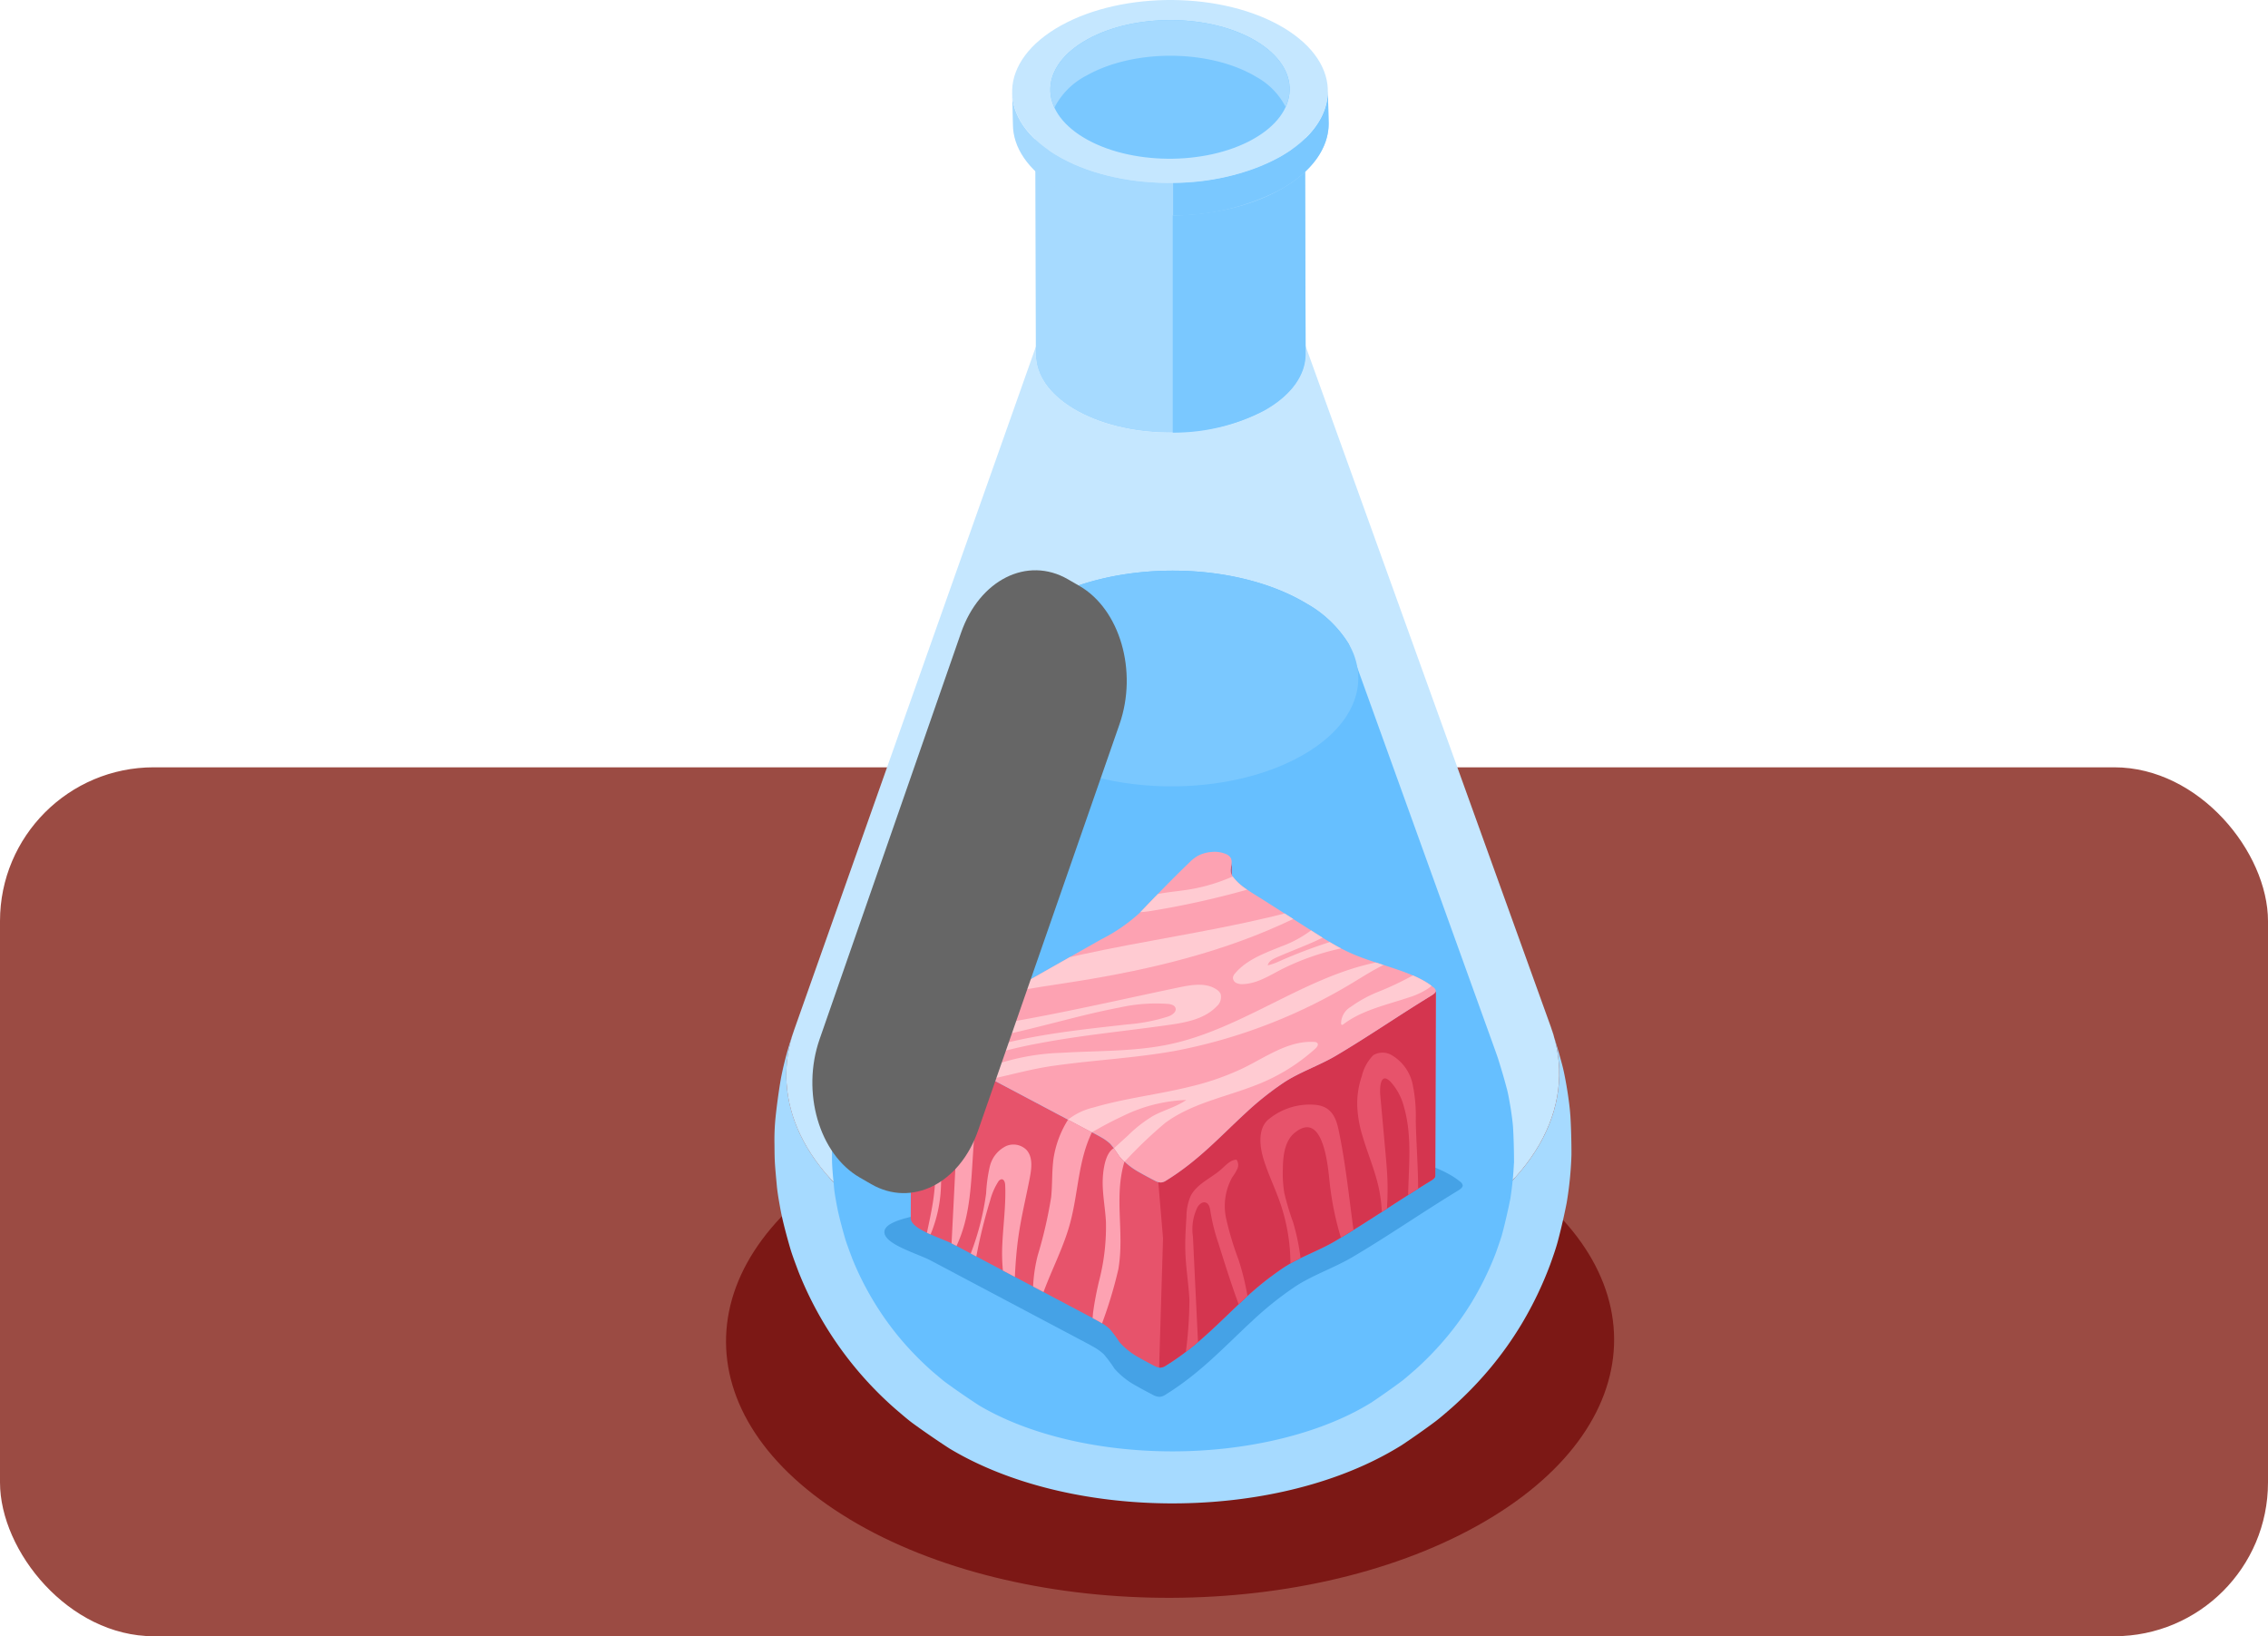 <svg xmlns="http://www.w3.org/2000/svg" xmlns:xlink="http://www.w3.org/1999/xlink" width="295" height="212.785" viewBox="0 0 295 212.785">
  <defs>
    <clipPath id="clip-path">
      <rect id="Rectángulo_401636" data-name="Rectángulo 401636" width="115.515" height="207.785" fill="none"/>
    </clipPath>
    <clipPath id="clip-path-3">
      <rect id="Rectángulo_401634" data-name="Rectángulo 401634" width="40.893" height="80.996" fill="none"/>
    </clipPath>
  </defs>
  <g id="Grupo_1101528" data-name="Grupo 1101528" transform="translate(-600.051 -5998.215)">
    <rect id="_1729" data-name="1729" width="295" height="113" rx="20" transform="translate(600.051 6098)" fill="#9b4b43"/>
    <g id="Grupo_1101527" data-name="Grupo 1101527" transform="translate(694.485 5998.215)">
      <g id="Grupo_1101526" data-name="Grupo 1101526" clip-path="url(#clip-path)">
        <g id="Grupo_1101525" data-name="Grupo 1101525" transform="translate(0 0)">
          <g id="Grupo_1101524" data-name="Grupo 1101524" clip-path="url(#clip-path)">
            <path id="Trazado_891379" data-name="Trazado 891379" d="M16.08,3243.246c-22.083-13.291-21.326-34.47,1.692-47.3s59.58-12.465,81.664.826,21.326,34.47-1.692,47.305-59.58,12.465-81.664-.826" transform="translate(0 -3045.676)" fill="#7c1815"/>
            <path id="Trazado_891380" data-name="Trazado 891380" d="M245.816,3033.953c-.061-.957-.234-2.227-.385-3.174-.155-.969-.383-2.259-.627-3.209-.392-1.528-1-3.543-1.491-5.042,3.42,9.491-1.428,19.775-14.4,27.011-20.033,11.17-51.854,10.849-71.074-.719-11.892-7.157-16.174-16.943-12.965-26.01a43,43,0,0,0-1.73,6.306c-.271,1.533-.551,3.59-.71,5.139a29.186,29.186,0,0,0-.14,3.146c.014.771.008,1.8.05,2.571.051.94.176,2.191.261,3.13s.311,2.2.485,3.133c.281,1.515.821,3.5,1.25,4.982.274.944.748,2.168,1.09,3.089a46.459,46.459,0,0,0,12.652,17.872c.658.558,1.523,1.319,2.22,1.828,1.395,1.02,3.295,2.324,4.746,3.261,15.449,9.3,41.027,9.557,57.129.578q.88-.491,1.7-1c1.329-.88,3.068-2.1,4.344-3.056.681-.509,1.533-1.259,2.176-1.816a48.541,48.541,0,0,0,4.892-5.021,45.8,45.8,0,0,0,4.209-5.9,47.4,47.4,0,0,0,3.685-7.666c.324-.9.755-2.112,1-3.039.4-1.489.86-3.494,1.155-5.007a46.052,46.052,0,0,0,.624-6.241c.007-1.544-.045-3.6-.142-5.144" transform="translate(-135.996 -2888.904)" fill="#a6daff"/>
            <path id="Trazado_891381" data-name="Trazado 891381" d="M276.871,1084.466c-.969-2.69-2.261-6.275-3.23-8.965l-1.615-4.482-3.23-8.964-3.23-8.964-1.615-4.483-3.23-8.964-3.23-8.964-1.615-4.482-3.229-8.964-3.23-8.965-1.615-4.482-3.23-8.964c1.193,3.313-.5,6.9-5.028,9.427-6.992,3.9-18.1,3.786-24.806-.251-4.15-2.5-5.645-5.913-4.525-9.078l-31.788,89.827c-3.209,9.067,1.073,18.853,12.965,26.01,19.22,11.568,51.041,11.889,71.074.719,12.977-7.236,17.824-17.52,14.4-27.01" transform="translate(-169.555 -950.842)" fill="#c5e7ff"/>
            <path id="Trazado_891382" data-name="Trazado 891382" d="M944.692,338.917c.007,2.677-1.8,5.355-5.4,7.361-6.992,3.9-18.1,3.786-24.806-.251-3.256-1.96-4.877-4.483-4.884-7.008l.088,31.063c.007,2.525,1.628,5.049,4.884,7.008,6.708,4.037,17.814,4.15,24.806.251,3.6-2.007,5.406-4.684,5.4-7.361Z" transform="translate(-869.39 -323.934)" fill="#a6daff"/>
            <path id="Trazado_891383" data-name="Trazado 891383" d="M1331.641,370.447c.009,2.681-1.805,5.361-5.4,7.365a25.468,25.468,0,0,1-11.887,2.852V349.6a25.533,25.533,0,0,0,11.8-2.852c3.592-1.995,5.4-4.675,5.4-7.337Z" transform="translate(-1256.251 -324.404)" fill="#7ac8ff"/>
            <path id="Trazado_891384" data-name="Trazado 891384" d="M914.49,127.432c-6.708-4.037-6.478-10.471.514-14.37s18.1-3.786,24.806.251,6.478,10.471-.514,14.369-18.1,3.786-24.806-.251" transform="translate(-869.393 -105.338)" fill="#c5e7ff"/>
            <path id="Trazado_891385" data-name="Trazado 891385" d="M981.331,163.7c-5.564-3.349-5.373-8.685.426-11.919s15.012-3.141,20.576.208,5.373,8.685-.426,11.919-15.012,3.141-20.576-.208" transform="translate(-934.074 -142.805)" fill="#a6daff"/>
            <path id="Trazado_891386" data-name="Trazado 891386" d="M400.239,1755.65a44.112,44.112,0,0,1-.468,4.642c-.277,1.395-.707,3.276-1.061,4.585-.153.583-.582,1.767-.8,2.4a40.546,40.546,0,0,1-3.095,6.371,37.473,37.473,0,0,1-3.486,4.843,41.185,41.185,0,0,1-3.945,4.059l-.229.191c-.449.4-1.137.993-1.481,1.252-1.146.859-2.77,2-3.993,2.818-.391.239-.8.478-1.223.716-6.409,3.573-15.389,5.626-24.635,5.626-9.609,0-18.77-2.178-25.161-5.979-1.347-.87-3.123-2.092-4.385-3.019-.267-.191-.907-.745-1.3-1.07l-.449-.382a41.264,41.264,0,0,1-4.031-4.117,39.1,39.1,0,0,1-6.3-10.441l-.219-.582c-.239-.64-.564-1.529-.7-1.968-.516-1.777-.908-3.334-1.08-4.26-.086-.439-.325-1.758-.382-2.34l-.057-.669c-.077-.745-.153-1.6-.191-2.273-.029-.43-.029-.965-.029-1.452l-.01-.888a19.508,19.508,0,0,1,.1-2.063c.143-1.443.411-3.372.64-4.69.048-.22.22-1.136.64-2.608l.057-.2c.058-.191.115-.392.181-.6l.019-.057c.143-.487.325-1.022.516-1.6l18.226-51.487.43-1.232a14.948,14.948,0,0,1,6.687-6.619c9.648-5.378,24.979-5.225,34.235.344a15.171,15.171,0,0,1,5.511,5.282l1.127,3.143,17.538,48.669s.64,1.776.64,1.8c.105.286.182.573.277.86.334,1.089.659,2.178.946,3.286a1.185,1.185,0,0,1,.048.172c.1.382.267,1.213.468,2.436.143.917.267,1.873.3,2.379.086,1.309.134,3.257.134,4.729" transform="translate(-297.753 -1604.41)" fill="#66bfff"/>
            <path id="Trazado_891387" data-name="Trazado 891387" d="M511.195,3037.041a1.529,1.529,0,0,1,.249.177c.688.605.224,1.4.24,2.126.039,1.507,3.054,3.147,4.715,4.207q3.626,2.312,7.253,4.628c.879.559,1.761,1.121,2.686,1.654a27,27,0,0,0,2.994,1.51c3.265,1.382,7.336,2.218,10.142,3.839a9.523,9.523,0,0,1,1.229.833.908.908,0,0,1,.393.5c.035.3-.345.557-.708.774-4.619,2.813-9,5.858-13.672,8.609-2.323,1.367-5.18,2.337-7.409,3.81a43.887,43.887,0,0,0-5.58,4.461c-3.562,3.285-6.711,6.77-11.294,9.6a1.535,1.535,0,0,1-.743.275,1.791,1.791,0,0,1-.884-.254c-.695-.361-1.4-.727-2.06-1.11a10.4,10.4,0,0,1-2.936-2.288,16.715,16.715,0,0,0-1.413-1.9,7,7,0,0,0-1.342-.954c-.318-.183-.649-.36-.979-.535q-10.072-5.337-20.148-10.672c-1.081-.573-3.168-1.252-4.586-2.07-.879-.508-1.5-1.069-1.466-1.691.1-1.683,5.22-2.161,7.271-2.822a49.69,49.69,0,0,0,9.358-4.548q5.295-3,10.6-6a24.562,24.562,0,0,0,5.514-3.788c2.329-2.429,4.649-4.845,7.138-7.234a5.415,5.415,0,0,1,1.313-1.011,5.1,5.1,0,0,1,1.853-.5,4.2,4.2,0,0,1,2.277.38" transform="translate(-445.277 -2902.395)" fill="#45a2e6"/>
            <path id="Trazado_891388" data-name="Trazado 891388" d="M1483.5,2535.567l-.068,24.078c0,.359-.125.74-.126,1.1l.068-24.078c0-.362.125-.742.126-1.1" transform="translate(-1417.727 -2423.471)" fill="#d4354f"/>
            <path id="Trazado_891389" data-name="Trazado 891389" d="M611.757,2914.523l-.068,24.079c0,.257-.33.475-.642.664-4.191,2.552-8.168,5.317-12.4,7.808-2.106,1.241-4.7,2.119-6.721,3.459a39.582,39.582,0,0,0-5.06,4.045c-3.232,2.979-6.087,6.139-10.244,8.7a1.39,1.39,0,0,1-.672.248.844.844,0,0,1-.18-.008,1.9,1.9,0,0,1-.625-.219c-.629-.329-1.263-.659-1.866-1.01a9.391,9.391,0,0,1-2.663-2.072,15.038,15.038,0,0,0-1.284-1.725,6.025,6.025,0,0,0-1.216-.864c-.287-.167-.591-.33-.886-.489q-9.137-4.841-18.275-9.679c-.98-.518-2.877-1.134-4.161-1.879-.779-.445-1.331-.942-1.331-1.49l.068-24.079c0,.548.552,1.044,1.331,1.494,1.284.74,3.181,1.357,4.161,1.875q9.131,4.841,18.271,9.683c.3.158.6.317.89.484a6.341,6.341,0,0,1,1.216.865,15.358,15.358,0,0,1,1.284,1.725,9.478,9.478,0,0,0,2.663,2.076c.6.347,1.237.677,1.866,1.006a2.625,2.625,0,0,0,.445.188h0a1.209,1.209,0,0,0,.355.043,1.4,1.4,0,0,0,.672-.253c4.157-2.564,7.012-5.723,10.244-8.7a40.246,40.246,0,0,1,5.06-4.045c2.025-1.336,4.615-2.218,6.721-3.455,4.234-2.5,8.211-5.257,12.4-7.808.313-.188.642-.411.642-.668" transform="translate(-519.435 -2785.674)" fill="#e7536b"/>
            <path id="Trazado_891390" data-name="Trazado 891390" d="M727.681,3371.17c-.5,2.6-1.139,5.175-1.507,7.8-.244,1.717-.372,3.446-.454,5.18q-.777-.417-1.554-.826a23.465,23.465,0,0,1-.073-3.51c.12-2.539.479-5.077.368-7.616-.013-.325-.137-.749-.462-.749a.633.633,0,0,0-.449.33,8.478,8.478,0,0,0-1.044,2.423,66.578,66.578,0,0,0-1.8,7.29c-.244-.128-.484-.257-.724-.385a34.621,34.621,0,0,0,2-7.816,19.493,19.493,0,0,1,.479-3.5,3.971,3.971,0,0,1,2.14-2.667,2.41,2.41,0,0,1,2.611.488c.852.907.7,2.333.466,3.557" transform="translate(-688.15 -3218.092)" fill="#fda2b2"/>
            <path id="Trazado_891391" data-name="Trazado 891391" d="M1307.914,2914.523l-.069,24.079c0,.257-.329.475-.642.664-4.191,2.552-8.168,5.317-12.4,7.808-2.106,1.241-4.7,2.119-6.721,3.459a39.582,39.582,0,0,0-5.06,4.045c-3.232,2.979-6.087,6.139-10.244,8.7a1.389,1.389,0,0,1-.672.248.843.843,0,0,1-.18-.008l.509-16.811-.616-7.3a1.209,1.209,0,0,0,.355.043,1.4,1.4,0,0,0,.672-.253c4.157-2.564,7.012-5.723,10.244-8.7a40.243,40.243,0,0,1,5.06-4.045c2.025-1.336,4.615-2.218,6.721-3.455,4.234-2.5,8.211-5.257,12.4-7.808.313-.188.642-.411.642-.668" transform="translate(-1215.593 -2785.674)" fill="#d4354f"/>
            <path id="Trazado_891392" data-name="Trazado 891392" d="M1359.241,3428.993c-.137.12-.27.24-.4.364-.253.236-.505.471-.753.707-.959-2.607-1.794-5.257-2.624-7.907a25.092,25.092,0,0,1-1.04-4.127c-.064-.484-.188-1.083-.664-1.2-.4-.107-.788.231-1.01.582a6.494,6.494,0,0,0-.608,3.848q.327,6.858.659,13.716c-.505.428-1.023.852-1.563,1.258,0-.039,0-.077,0-.115a53.84,53.84,0,0,0,.445-6.652c-.107-2.055-.454-4.088-.526-6.143-.056-1.545.043-3.091.141-4.636a6.97,6.97,0,0,1,.531-2.671c.8-1.623,2.7-2.337,4.046-3.549.582-.522,1.16-1.19,1.939-1.2a1.208,1.208,0,0,1,.1,1.194,6.076,6.076,0,0,1-.646,1.07,7.668,7.668,0,0,0-.8,5.416,40.808,40.808,0,0,0,1.618,5.359,33.5,33.5,0,0,1,1.152,4.692" transform="translate(-1291.41 -3260.453)" fill="#e7536b"/>
            <path id="Trazado_891393" data-name="Trazado 891393" d="M1584.4,3265.558c-.544.338-1.092.676-1.64,1a39.3,39.3,0,0,1-1.46-7.161c-.21-2.017-.8-9.474-4.521-6.49-1.323,1.062-1.537,2.962-1.567,4.653a15.922,15.922,0,0,0,.188,3.193,34.512,34.512,0,0,0,1.151,3.832,28.565,28.565,0,0,1,.963,4.645c-.449.223-.89.449-1.314.689a24.482,24.482,0,0,0-1.314-7.808c-.659-1.918-1.562-3.754-2.166-5.693-.488-1.562-.813-3.853.5-5.12a8.4,8.4,0,0,1,6.045-2.016c2.012.115,2.782,1.34,3.172,3.163.925,4.32,1.366,8.737,1.965,13.116" transform="translate(-1502.785 -3105.617)" fill="#e7536b"/>
            <path id="Trazado_891394" data-name="Trazado 891394" d="M1863.567,3114.914c.086-3.866.526-7.753-.539-11.439a7.667,7.667,0,0,0-1.738-3.271c-1.323-1.357-1.438.711-1.344,1.751q.334,3.673.664,7.346c.133,1.464.265,2.924.282,4.392.017,1-.021,1.99-.077,2.988-.222.146-.445.287-.668.432a20.29,20.29,0,0,0-.321-2.736c-.471-2.444-1.511-4.777-2.2-7.161a15.007,15.007,0,0,1-.681-4.05,11.081,11.081,0,0,1,.6-3.716,5.735,5.735,0,0,1,1.494-2.714,2.345,2.345,0,0,1,2.427.017,5.761,5.761,0,0,1,2.684,3.75,20.229,20.229,0,0,1,.411,4.721c.06,2.954.3,5.92.308,8.866-.437.27-.869.543-1.3.822" transform="translate(-1774.845 -2959.515)" fill="#e7536b"/>
            <path id="Trazado_891395" data-name="Trazado 891395" d="M586.108,2506.31a1.379,1.379,0,0,1,.226.16c.624.549.2,1.272.218,1.928.035,1.366,2.77,2.854,4.277,3.815q3.289,2.1,6.578,4.2c.8.507,1.6,1.017,2.436,1.5a24.625,24.625,0,0,0,2.715,1.369c2.961,1.253,6.653,2.012,9.2,3.482a8.682,8.682,0,0,1,1.114.755.824.824,0,0,1,.357.458c.031.273-.313.505-.642.7-4.189,2.552-8.167,5.313-12.4,7.808-2.107,1.24-4.7,2.119-6.72,3.456a39.862,39.862,0,0,0-5.061,4.046c-3.231,2.979-6.087,6.14-10.243,8.7a1.4,1.4,0,0,1-.674.25,1.632,1.632,0,0,1-.8-.23c-.63-.328-1.266-.659-1.869-1.007a9.435,9.435,0,0,1-2.663-2.075,15.1,15.1,0,0,0-1.282-1.725,6.356,6.356,0,0,0-1.218-.865c-.288-.166-.589-.326-.888-.486q-9.136-4.84-18.274-9.679c-.98-.519-2.874-1.135-4.16-1.878-.8-.46-1.361-.969-1.33-1.533.087-1.526,4.735-1.96,6.595-2.56a45.059,45.059,0,0,0,8.487-4.125q4.8-2.724,9.611-5.446a22.286,22.286,0,0,0,5-3.435c2.112-2.2,4.217-4.4,6.474-6.562a4.911,4.911,0,0,1,1.191-.917,4.625,4.625,0,0,1,1.681-.454,3.813,3.813,0,0,1,2.065.345" transform="translate(-520.908 -2395.162)" fill="#fda2b2"/>
            <path id="Trazado_891396" data-name="Trazado 891396" d="M792.089,2831.668c-1.2.582-2.35,1.305-3.5,2a70.077,70.077,0,0,1-23.54,9.156c-5.283.959-10.659,1.2-15.972,1.965-2.705.385-5.278,1.113-7.937,1.687a.459.459,0,0,0-.073.017c-.608-.325-1.211-.646-1.819-.968a29.9,29.9,0,0,1,11.019-2.44c4.73-.291,9.52-.133,14.148-1.139,9.371-2.042,17.4-8.707,26.678-10.6l.993.321" transform="translate(-706.569 -2706.175)" fill="#ffcbd2"/>
            <path id="Trazado_891397" data-name="Trazado 891397" d="M861.97,2687.877c-8.793,4.225-18.463,6.562-28.133,8.1-3.061.488-6.147.9-9.182,1.537.929-.505,1.828-1.028,2.718-1.533q2.768-1.573,5.544-3.142l1.5-.334c8.082-1.768,16.293-2.928,24.341-4.829q1.053-.244,2.1-.514c.368.235.74.471,1.113.711" transform="translate(-788.197 -2568.368)" fill="#ffcbd2"/>
            <path id="Trazado_891398" data-name="Trazado 891398" d="M585.992,2899.507c-1.563,1.614-3.943,2.059-6.169,2.376-5.663.809-11.374,1.331-16.995,2.41a60.626,60.626,0,0,0-9.812,2.663l-1.036-.548c7-2.988,14.837-3.729,22.453-4.593a23.094,23.094,0,0,0,5.321-1.036c.5-.184,1.1-.608.912-1.113-.129-.364-.578-.475-.959-.513a21.662,21.662,0,0,0-6.276.462c-5.193.985-10.261,2.564-15.437,3.639a47,47,0,0,1-10.449,1.126,2.67,2.67,0,0,1-1.182-1.126c3.459-.428,6.922-.8,10.372-1.349,5.257-.839,10.475-1.926,15.681-3.039,2.945-.634,5.89-1.275,8.84-1.888,1.592-.33,3.386-.616,4.743.287a1.451,1.451,0,0,1,.544.582,1.617,1.617,0,0,1-.552,1.661" transform="translate(-522.211 -2768.598)" fill="#ffcbd2"/>
            <path id="Trazado_891399" data-name="Trazado 891399" d="M1038.5,3065.541a24.683,24.683,0,0,1-6.622,4.3c-4.281,1.892-9.148,2.594-12.915,5.372a56.83,56.83,0,0,0-5.077,4.824c-.081.077-.163.154-.248.231a5.365,5.365,0,0,1-.569-.6c-.3-.372-.518-.766-.792-1.143.616-.561,1.229-1.121,1.845-1.682a17.274,17.274,0,0,1,3.2-2.5c1.413-.788,3.039-1.173,4.366-2.1a20.321,20.321,0,0,0-8.309,2.119c-1.357.625-2.671,1.34-3.972,2.085q-1.547-.822-3.1-1.644a8.377,8.377,0,0,1,3.322-1.584c4.148-1.224,8.489-1.691,12.68-2.74a34.329,34.329,0,0,0,6.858-2.414c2.962-1.464,5.873-3.574,9.169-3.369a.521.521,0,0,1,.407.149c.167.214-.043.509-.244.694" transform="translate(-961.821 -2929.196)" fill="#ffcbd2"/>
            <path id="Trazado_891400" data-name="Trazado 891400" d="M1820.949,2870.659a5.145,5.145,0,0,1-.518.394,10.2,10.2,0,0,1-2.509,1.135c-2.907.972-6.014,1.627-8.459,3.476a.207.207,0,0,1-.184.064c-.069-.021-.09-.1-.1-.171a2.524,2.524,0,0,1,1.263-2.166,16.722,16.722,0,0,1,3.236-1.823,41.138,41.138,0,0,0,4.842-2.265,14.245,14.245,0,0,1,1.511.75,9.2,9.2,0,0,1,.92.608" transform="translate(-1729.18 -2742.452)" fill="#ffcbd2"/>
            <path id="Trazado_891401" data-name="Trazado 891401" d="M1505.411,2739.181a32.433,32.433,0,0,0-7.761,2.731c-1.6.831-3.206,1.862-5.008,1.913a1.72,1.72,0,0,1-.869-.154.77.77,0,0,1-.428-.723,1.084,1.084,0,0,1,.291-.535c1.524-1.793,3.861-2.624,6.044-3.506a15.121,15.121,0,0,0,3.827-2.068l.4.257c.364.231.728.462,1.1.689-1.965.976-4.05,1.7-6.057,2.6-.467.21-.985.5-1.079,1a8.548,8.548,0,0,0,1.661-.6,65.365,65.365,0,0,1,6.408-2.427c.133.081.27.163.407.24.347.2.7.4,1.066.586" transform="translate(-1425.409 -2615.846)" fill="#ffcbd2"/>
            <path id="Trazado_891402" data-name="Trazado 891402" d="M1233.034,2579.856c-.056.017-.116.034-.176.047a113.224,113.224,0,0,1-12.466,2.74c-.415.06-.83.111-1.25.137.758-.788,1.515-1.58,2.277-2.363,1.344-.261,2.718-.364,4.071-.587a23.3,23.3,0,0,0,5.342-1.554c.094-.039.2-.09.313-.141a6.864,6.864,0,0,0,1.888,1.721" transform="translate(-1165.245 -2464.157)" fill="#ffcbd2"/>
            <path id="Trazado_891403" data-name="Trazado 891403" d="M1082.771,3379.148c-1.387,4.657.039,9.191-.788,13.981a57.5,57.5,0,0,1-2.115,7.025c-.077-.047-.154-.09-.235-.137-.287-.167-.591-.33-.886-.488l-.107-.055c.013-.236.03-.471.056-.707a41.135,41.135,0,0,1,.856-4.422,27.9,27.9,0,0,0,.818-7.427c-.09-1.665-.411-3.313-.424-4.979-.009-1.194.205-3.874,1.455-4.568.278.381.5.779.8,1.156a5.388,5.388,0,0,0,.573.608s0,.009,0,.013" transform="translate(-1030.954 -3228.06)" fill="#fda2b2"/>
            <path id="Trazado_891404" data-name="Trazado 891404" d="M911.124,3295.165v0c-1.785,3.7-1.759,7.735-2.808,11.708-.826,3.129-2.367,6.031-3.485,9.062-.454-.235-.9-.475-1.357-.715a19.871,19.871,0,0,1,.608-4.071,57.323,57.323,0,0,0,1.742-7.56c.167-1.653.081-3.326.3-4.974a13.2,13.2,0,0,1,1.9-5.1q1.554.828,3.108,1.648" transform="translate(-863.532 -3147.913)" fill="#fda2b2"/>
            <path id="Trazado_891405" data-name="Trazado 891405" d="M668.657,3152.717c-1.862,3.176-2.1,6.181-2.341,9.863s-.364,7.466-1.725,10.9c-.128.325-.274.651-.415.976l-.462-.244c-.06-.03-.12-.064-.184-.09q.244-4.733.479-9.46a51.4,51.4,0,0,1,.629-6.691,39.9,39.9,0,0,1,2.209-6.211q.905.475,1.811.959" transform="translate(-634.195 -3012.421)" fill="#fda2b2"/>
            <path id="Trazado_891406" data-name="Trazado 891406" d="M595.776,3117.645c-.3.518-.967,1.182-1.117,1.421a6.684,6.684,0,0,0-.766,1.982,29.5,29.5,0,0,0-.565,3.673c-.158,1.438-.317,2.881-.364,4.324-.06,1.853.064,3.711-.1,5.556a17.872,17.872,0,0,1-1.289,5.219c-.158-.073-.317-.146-.471-.214.338-1.631.706-3.258.907-4.91.518-4.191,0-8.459.535-12.646a14.171,14.171,0,0,1,.6-2.761,3.231,3.231,0,0,1,1.588-2.2l1.045.552" transform="translate(-564.97 -2979.289)" fill="#fda2b2"/>
            <path id="Trazado_891407" data-name="Trazado 891407" d="M545.991,3046.872c-.137.321-.715,1.507-1.271,2.659l.013-3.8h0a.214.214,0,0,1,.051,0,2.691,2.691,0,0,0,1.2,1.143" transform="translate(-520.638 -2911.079)" fill="#fda2b2"/>
            <path id="Trazado_891408" data-name="Trazado 891408" d="M806.019,1702.731c-9.648,5.387-24.979,5.235-34.235-.344-5.492-3.3-7.613-7.766-6.41-11.978a7.577,7.577,0,0,1,.43-1.232,14.95,14.95,0,0,1,6.687-6.62c9.648-5.378,24.979-5.225,34.235.344a15.17,15.17,0,0,1,5.511,5.282,8.964,8.964,0,0,1,1.127,3.143c.65,4.1-1.824,8.33-7.345,11.406" transform="translate(-731.226 -1604.411)" fill="#7ac8ff"/>
            <g id="Grupo_1101523" data-name="Grupo 1101523" transform="translate(11.23 74.162)" style="mix-blend-mode: screen;isolation: isolate">
              <g id="Grupo_1101522" data-name="Grupo 1101522">
                <g id="Grupo_1101521" data-name="Grupo 1101521" clip-path="url(#clip-path-3)">
                  <path id="Trazado_891409" data-name="Trazado 891409" d="M261.662,1757.335l-1.49-.86c-5.279-3.048-7.616-11.1-5.219-17.987l18.4-52.859c2.4-6.886,8.62-10,13.9-6.949l1.49.86c5.279,3.048,7.616,11.1,5.219,17.987l-18.4,52.859c-2.4,6.886-8.62,10-13.9,6.949" transform="translate(-254.011 -1677.509)" fill="#666"/>
                </g>
              </g>
            </g>
            <path id="Trazado_891410" data-name="Trazado 891410" d="M882.882,267.676c.009,3.133-2.107,6.267-6.318,8.616-8.183,4.563-21.181,4.431-29.033-.294-3.81-2.293-5.708-5.247-5.716-8.2l.1,4.227c.008,2.955,1.906,5.909,5.716,8.2,7.851,4.725,20.849,4.857,29.033.294,4.212-2.348,6.327-5.482,6.318-8.616Z" transform="translate(-804.599 -255.842)" fill="#a6daff"/>
            <path id="Trazado_891411" data-name="Trazado 891411" d="M1335.763,272.449c.01,3.137-2.113,6.274-6.317,8.619a29.806,29.806,0,0,1-13.912,3.338v-4.23a29.884,29.884,0,0,0,13.806-3.338c4.2-2.335,6.317-5.472,6.317-8.588Z" transform="translate(-1257.376 -256.392)" fill="#7ac8ff"/>
            <path id="Trazado_891412" data-name="Trazado 891412" d="M847.531,20.155c-7.851-4.725-7.582-12.255.6-16.818s21.181-4.431,29.032.294,7.582,12.255-.6,16.818-21.181,4.431-29.033-.294" transform="translate(-804.599 0.001)" fill="#c5e7ff"/>
            <path id="Trazado_891413" data-name="Trazado 891413" d="M958.511,74.357c-5.952-3.582-5.748-9.29.456-12.749s16.057-3.359,22.009.222,5.747,9.29-.456,12.749-16.057,3.36-22.009-.222" transform="translate(-911.994 -56.466)" fill="#7ac8ff"/>
            <path id="Trazado_891414" data-name="Trazado 891414" d="M959.043,66.247c6.2-3.459,16.057-3.359,22.009.223a9.293,9.293,0,0,1,3.8,3.9c1.336-2.94.1-6.193-3.8-8.538-5.952-3.582-15.806-3.682-22.009-.222-4.241,2.365-5.674,5.781-4.257,8.85a9.606,9.606,0,0,1,4.257-4.211" transform="translate(-912.07 -56.466)" fill="#a6daff"/>
          </g>
        </g>
      </g>
    </g>
  </g>
</svg>
